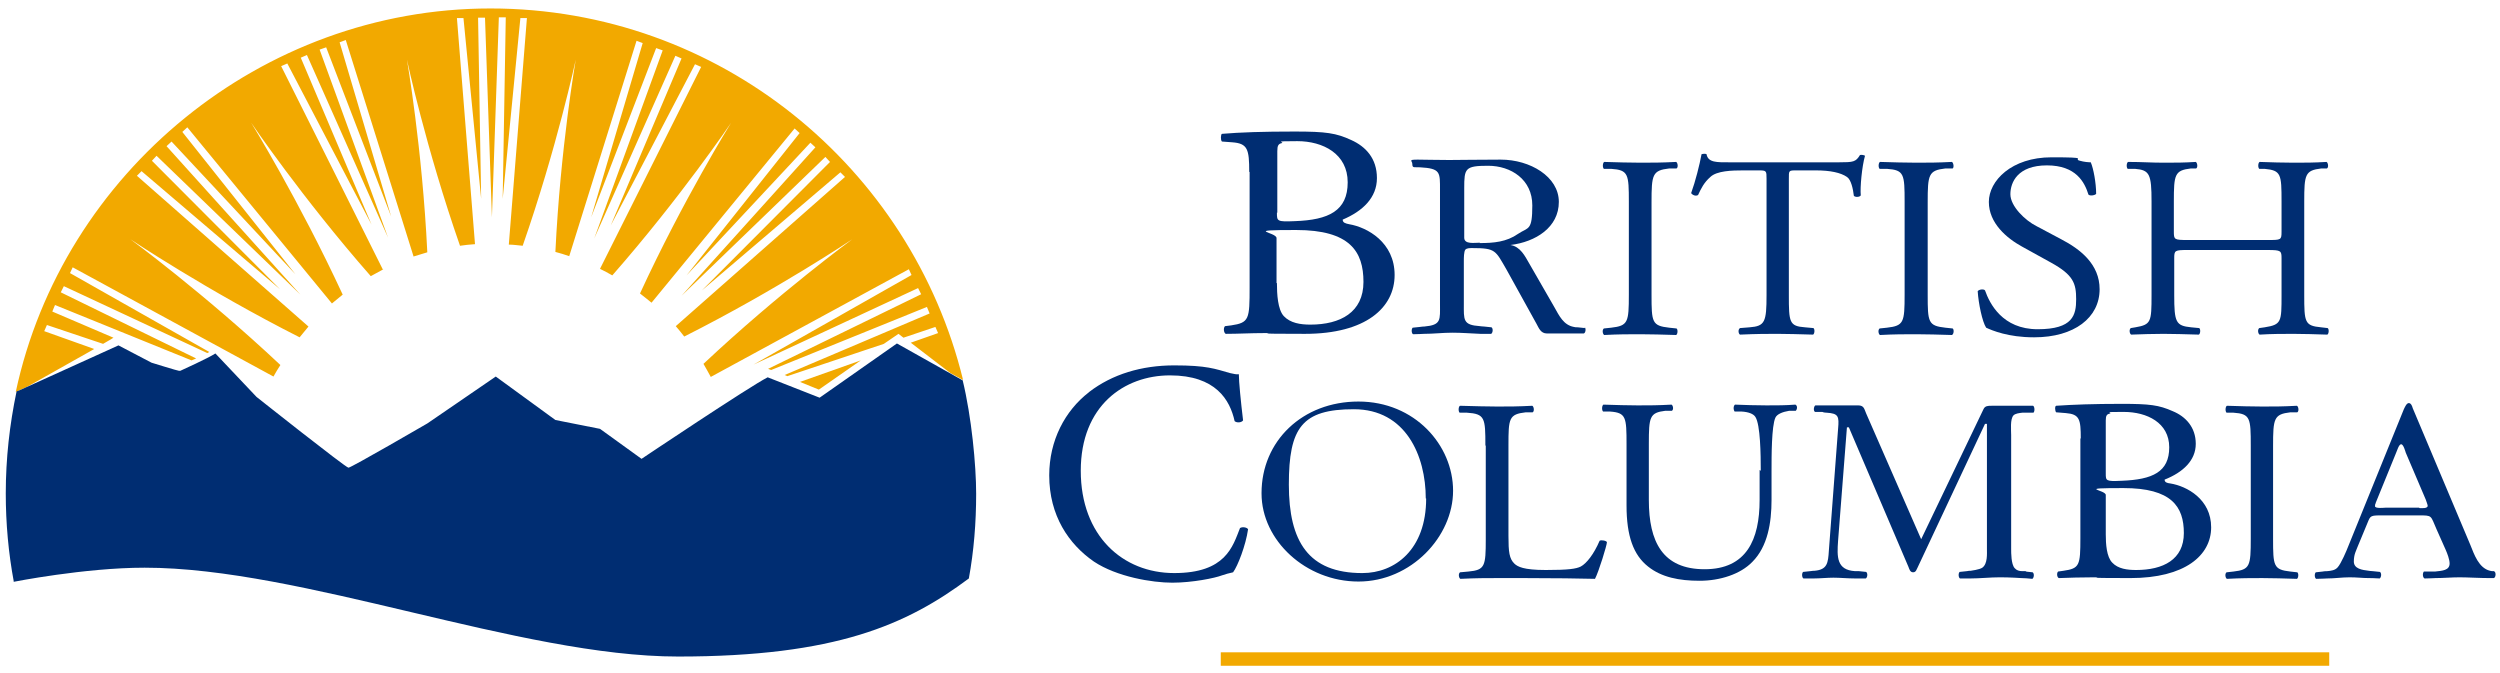 <?xml version="1.0" encoding="UTF-8"?>
<svg id="BC_ID" data-name="BC ID" xmlns="http://www.w3.org/2000/svg" version="1.1" viewBox="0 0 650 175">
  <defs>
    <style>
      .cls-1 {
        fill: none;
      }

      .cls-1, .cls-2, .cls-3, .cls-4 {
        stroke-width: 0px;
      }

      .cls-2 {
        fill: #002d72;
      }

      .cls-3 {
        fill: #f2a900;
      }

      .cls-4 {
        display: none;
        fill: #fff;
      }
    </style>
  </defs>
  <path class="cls-4" d="M37.4,145.2c40.9,0,97.6,23.1,138.7,23.1s57.9-7.8,74.2-19.4c1.1-6.8,1.7-13.7,1.7-20.8C252,59.3,196.2,3.5,127.4,3.5S2.8,59.3,2.8,128.1s.6,13.9,1.7,20.6c4.5-.8,19.8-3.5,32.9-3.5Z"/>
  <g>
    <g>
      <rect class="cls-3" x="317.4" y="169.6" width="288.2" height="3.5"/>
      <path class="cls-2" d="M324.8,44.7c0-5.9-.4-7.4-4.4-7.7l-2.7-.2c-.4-.4-.3-1.9,0-2,4.7-.4,10.7-.6,18.9-.6s10.8.4,14.7,2.2c3.8,1.7,6.7,4.8,6.7,9.9s-3.7,8.6-8.9,10.8c0,.8.7,1,1.7,1.2,4.7.8,11.8,4.7,11.8,13.2s-7.5,15.3-23.3,15.3-6.8-.2-10.5-.2-6.8.2-10.1.2c-.5-.2-.7-1.5-.2-2l1.6-.2c4.7-.7,4.8-1.6,4.8-9.9v-30h0ZM332,55.3c0,2.2,0,2.4,4.6,2.2,8.9-.3,13.8-2.7,13.8-10.1s-6.4-10.7-13.1-10.7-3.3.2-4,.5c-.9.2-1.2.6-1.2,2.1v16h0ZM332,73.6c0,2.8.2,6.9,1.8,8.6,1.7,1.8,4.3,2.2,6.9,2.2,7.8,0,13.8-3.2,13.8-11.1s-3.5-13.5-17.5-13.5-5.1.5-5.1,2.1v11.7h0Z"/>
      <path class="cls-2" d="M423.5,52.5c0-7.2-.1-8.3-4.6-8.6h-1.9c-.4-.4-.3-1.6.1-1.8,3.7.1,6.3.2,9.4.2s5.5,0,9.3-.2c.4.2.6,1.4.1,1.7h-1.9c-4.4.5-4.6,1.6-4.6,8.8v24c0,7.2.1,8.1,4.6,8.6l1.9.2c.4.3.3,1.5-.1,1.7-3.7-.1-6.3-.2-9.3-.2s-5.7,0-9.4.2c-.4-.2-.6-1.3-.1-1.7l1.9-.2c4.4-.5,4.6-1.4,4.6-8.6v-24Z"/>
      <path class="cls-2" d="M465.1,76.7c0,7.1.1,8.1,4.2,8.4l2.2.2c.4.3.3,1.5-.1,1.7-4-.1-6.4-.2-9.2-.2s-5.3,0-9.8.2c-.4-.2-.6-1.3,0-1.7l2.5-.2c4-.3,4.4-1.4,4.4-8.4v-30.2c0-2.1,0-2.2-2.1-2.2h-3.9c-3,0-6.9.1-8.6,1.7-1.7,1.5-2.4,3-3.2,4.7-.6.4-1.5,0-1.8-.5,1.1-3,2.2-7.4,2.7-10.1.2-.1,1.1-.2,1.3,0,.4,2.2,2.7,2.1,6,2.1h28.4c3.8,0,4.4-.1,5.5-1.9.3-.1,1.1,0,1.3.2-.8,2.8-1.3,8.2-1.1,10.3-.3.5-1.5.5-1.8.1-.2-1.7-.7-4.2-1.8-4.9-1.6-1.1-4.3-1.7-8.1-1.7h-5c-2.1,0-2,0-2,2.3v30h0Z"/>
      <path class="cls-2" d="M495.2,52.5c0-7.2-.1-8.3-4.6-8.6h-1.9c-.4-.4-.3-1.6.1-1.8,3.7.1,6.3.2,9.4.2s5.5,0,9.3-.2c.4.2.6,1.4.2,1.7h-1.9c-4.4.5-4.6,1.6-4.6,8.8v24c0,7.2.1,8.1,4.6,8.6l1.9.2c.4.3.3,1.5-.2,1.7-3.7-.1-6.3-.2-9.3-.2s-5.7,0-9.4.2c-.4-.2-.6-1.3-.1-1.7l1.9-.2c4.4-.5,4.6-1.4,4.6-8.6v-24Z"/>
      <path class="cls-2" d="M528.8,87.7c-6.7,0-10.9-1.8-12.4-2.5-1-1.5-2-6.3-2.2-9.5.4-.5,1.6-.6,1.9-.2,1.2,3.4,4.5,10.1,13.7,10.1s10-3.7,10-7.8-.7-6.3-6.5-9.5l-7.6-4.2c-4-2.2-8.6-6.1-8.6-11.6s5.9-11.6,16.3-11.6,5.3.4,7.4.9c1,.3,2.2.4,2.8.4.7,1.6,1.4,5.4,1.4,8.2-.3.4-1.6.6-2,.2-1-3.2-3.2-7.6-10.8-7.6s-9.5,4.4-9.5,7.5,3.8,6.8,6.8,8.3l6.4,3.4c5,2.6,10,6.5,10,13,0,7.4-6.6,12.5-17,12.5Z"/>
      <path class="cls-2" d="M568.9,65c-3.5,0-3.6.1-3.6,2.2v9.5c0,7.1.4,8,4.4,8.4l2.1.2c.4.3.3,1.5-.1,1.7-3.9-.1-6.4-.2-9.2-.2s-5.6.1-8.4.2c-.4-.2-.6-1.3-.1-1.7l1.2-.2c4.1-.7,4.2-1.4,4.2-8.4v-24.3c0-7.1-.5-8.2-4.3-8.5h-1.9c-.4-.4-.3-1.6.1-1.8,3.6,0,6,.2,9.2.2s5.3,0,8.4-.2c.4.2.6,1.4.1,1.7h-1.4c-4.2.5-4.4,1.6-4.4,8.6v7.8c0,2.1.1,2.2,3.6,2.2h20.8c3.5,0,3.6,0,3.6-2.2v-7.8c0-7.1-.1-8.1-4.4-8.5h-1.4c-.4-.4-.3-1.6.1-1.8,3.3.1,5.8.2,8.8.2s5.3,0,8.6-.2c.4.2.6,1.4.1,1.7h-1.5c-4.2.5-4.4,1.6-4.4,8.6v24.3c0,7.1.1,8,4.4,8.4l1.7.2c.4.3.3,1.5-.1,1.7-3.5-.1-6-.2-8.8-.2s-5.6,0-8.8.2c-.4-.2-.6-1.3-.1-1.7l1.4-.2c4.4-.7,4.4-1.4,4.4-8.4v-9.5c0-2-.1-2.2-3.6-2.2h-20.8Z"/>
      <path class="cls-2" d="M283.2,101.9c6-4.6,13.6-6.9,22.1-6.9s10.6.9,14.5,2c1,.2,1.6.4,2.3.3,0,1.9.5,7,1.1,12-.4.6-1.6.7-2.2.2-1.2-5.5-4.9-11.9-16.8-11.9s-23.2,7.9-23.2,24.8,10.9,26.6,24.3,26.6,15.2-6.9,17.1-11.7c.6-.4,1.8-.2,2.1.3-.6,4.2-2.7,9.6-3.9,11.2-1,.2-2,.5-2.9.8-1.8.7-7.7,1.9-12.9,1.9s-14.4-1.5-20.4-5.5c-6.5-4.5-11.6-11.9-11.6-22.4,0-9.1,4.1-16.8,10.3-21.6Z"/>
      <path class="cls-2" d="M328,128.2c0-13.5,10.6-23.8,25.2-23.8s24.6,11.3,24.6,23.2-10.9,23.6-24.6,23.6-25.2-10.7-25.2-22.9ZM370.7,129.6c0-11.1-5.2-23.2-18.7-23.2s-16.9,4.8-16.9,19.6,5.1,23,19.1,23c8.5,0,16.6-6.1,16.6-19.4Z"/>
      <path class="cls-2" d="M457.8,122.4c0-4.2-.1-12-1.4-14-.5-.8-1.8-1.3-3.6-1.4h-1.8c-.4-.6-.3-1.5.1-1.8,2.7.1,5.4.2,8.2.2s4.9,0,7.5-.2c.6.3.5,1.2.1,1.6h-1.7c-1.8.3-3.2.9-3.6,1.8-1,2.2-1,10-1,13.8v7.6c0,5.9-1,12.1-5,16.1-3.1,3.2-8.4,4.9-13.7,4.9s-9.9-.9-13.4-3.7c-3.8-3-5.6-7.9-5.6-15.9v-15.9c0-7-.1-8.2-4.3-8.5h-1.8c-.4-.4-.3-1.6.1-1.8,3.6.1,6,.2,8.9.2s5.3,0,8.8-.2c.4.2.6,1.3.1,1.6h-1.7c-4.1.5-4.3,1.6-4.3,8.6v14.6c0,10.9,3.6,18,14.5,18s14.3-7.7,14.3-18v-7.8h0Z"/>
      <path class="cls-2" d="M541,114c0-5-.3-6.3-3.9-6.6l-2.5-.2c-.3-.3-.4-1.6,0-1.7,4.3-.3,9.7-.5,17-.5s9.7.3,13.3,1.9c3.4,1.4,6,4.2,6,8.5s-3.3,7.4-8.1,9.3c0,.7.6.9,1.5,1,4.3.7,10.6,4.1,10.6,11.4s-6.8,13.2-21,13.2-6.2-.2-9.5-.2-6.2.1-9.1.2c-.5-.2-.6-1.3-.2-1.7l1.4-.2c4.2-.6,4.4-1.4,4.4-8.5v-25.9h0ZM547.5,123.1c0,1.9,0,2.1,4.1,1.9,8.1-.3,12.4-2.3,12.4-8.7s-5.8-9.2-11.8-9.2-2.9.1-3.6.4c-.8.2-1.1.5-1.1,1.8v13.8ZM547.5,138.9c0,2.5.2,5.9,1.7,7.4,1.5,1.6,3.9,1.9,6.2,1.9,7,0,12.4-2.7,12.4-9.6s-3.2-11.7-15.7-11.7-4.6.4-4.6,1.8v10.1h0Z"/>
      <path class="cls-2" d="M412.1,85.3l-1.9-.2c-.4,0-.7,0-1-.1-2.7-.5-3.8-2.9-5.1-5.2l-6.5-11.3c-1.1-1.9-2.3-4.4-4.9-4.8,6.6-.8,12.6-4.6,12.6-11.2s-7.5-11-15.1-11-8.7.1-13.4.1-5.6-.1-8.2-.1-1.4.3-1.4,1.1c0,1.2.5.8,2,.9,5.4.3,5.2,1.3,5.2,5.9v29.6c0,4.2.4,5.5-4.1,5.9,0,0-.7,0-1.1.1l-1.9.2c-.4.4-.3,1.5.1,1.7,1,0,2.8-.1,2.8-.1,2.5,0,4.9-.3,7.4-.3s4.8.2,7.3.3h0c.9,0,1.8,0,2.8,0,.4-.2.6-1.3.1-1.7l-1.9-.2c-.4,0-1.1-.1-1.1-.1-4.5-.3-4.2-1.6-4.2-5.9v-11.1c0-.7,0-2.4.4-2.9.4-.4,1.1-.4,1.8-.4,6.1,0,6,.6,8.9,5.6l7.8,14.1c.6,1.1,1.1,2.5,2.7,2.5h6.8c.9,0,1.8,0,2.8,0,.5-.2.6-1.3.2-1.7ZM384.8,63.1c-1.4,0-4.1.5-4.1-1.3v-12.9c0-5.1.2-5.8,6.2-5.8s11.5,3.6,11.5,10.3-1,5.6-3.7,7.4c-3,2.1-6.3,2.4-10,2.4Z"/>
      <g>
        <path class="cls-2" d="M386.2,115.8c0-7.1-.1-8.2-4.8-8.5h-1.9c-.4-.4-.3-1.6.1-1.8,4.2.1,6.7.2,9.7.2s5.4,0,9.1-.2c.4.2.6,1.4.1,1.7h-1.8c-4.4.5-4.5,1.6-4.5,8.6v23.5c0,4.2.2,6,1.6,7.3.8.7,2.2,1.6,8.1,1.6s7.9-.3,9.1-.9c1.5-.8,3.4-3.2,4.9-6.7.4-.3,1.9,0,1.9.4,0,.7-2.1,7.6-3.1,9.5-3.8-.1-10.8-.2-18.5-.2h-6.8c-3.1,0-5.5,0-9.7.2-.4-.2-.6-1.3-.1-1.7l2.2-.2c4.3-.4,4.5-1.4,4.5-8.4v-24.3h0Z"/>
        <path class="cls-2" d="M585.2,115.9c0-7.2-.1-8.3-4.5-8.6h-1.8c-.4-.4-.3-1.6.1-1.8,3.6.1,6.1.2,9.2.2s5.4,0,9-.2c.4.2.6,1.4.1,1.7h-1.8c-4.3.5-4.5,1.6-4.5,8.8v24c0,7.2.1,8.1,4.5,8.6l1.8.2c.4.3.3,1.5-.1,1.7-3.6-.1-6.1-.2-9-.2s-5.5,0-9.2.2c-.4-.2-.6-1.3-.1-1.7l1.8-.2c4.3-.5,4.5-1.4,4.5-8.6v-24Z"/>
        <path class="cls-2" d="M526.9,148.5c-.4,0-1.1,0-1.1,0-.8,0-1.5-.2-2-.8-.9-1-.9-3.9-.9-5v-29.6c0-1.3-.3-4.1.6-5.1.5-.5,1.5-.6,2.3-.7h0c.5,0,.5,0,1,0h1.9c.4-.4.3-1.6-.1-1.8-1,0-1.9,0-2.8,0h-8c-.9,0-1.7,0-2.1.9l-16.2,33.8-14.3-32.7c-.5-1.1-.5-2.1-2.1-2.1h-8.3c-.9,0-1.8,0-2.8,0-.4.2-.6,1.4-.1,1.7h1.9c.4.2,1.1.2,1.1.2,3.1.2,3.3.9,3,4.2l-2.4,31.7c-.2,3.2-.4,4.9-3.7,5.2,0,0-.7,0-1.1.1l-1.9.2c-.4.4-.3,1.5.1,1.7,1,0,2.7,0,2.7,0,1.7,0,3.4-.2,5.1-.2s3.7.2,5.6.2h0c.9,0,1.8,0,2.8,0,.4-.2.6-1.3.1-1.7l-1.9-.2c-.5,0-1,0-1,0-4.8-.3-4.7-3.7-4.4-7.9l2.3-29.5h.5l15.5,36.3c.2.5.4,1.4,1.2,1.4s.9-.8,1.2-1.3l17.5-37.3h.5v32.5c0,1.3.2,3.9-1.2,4.9-.7.5-3,.8-3,.8-.3,0-.6,0-1,.1l-1.9.2c-.4.4-.3,1.5.1,1.7,1,0,2.7,0,2.7,0,2.5,0,5.1-.3,7.7-.3s5.5.2,5.5.2c.9,0,1.8.1,2.9.2.4-.2.6-1.3.1-1.7l-1.9-.2Z"/>
        <path class="cls-2" d="M648.7,148.7l-.3-.2c-.4,0-.7,0-1-.1-2.9-.7-4.1-4.2-5.1-6.7l-15-35.6c-.1-.4-.4-1.3-1-1.3s-1,1-1.3,1.6l-14.4,35.5c-.5,1.3-1.9,4.6-2.8,5.6-.7.8-1.7.9-2.7,1,0,0-.8,0-1.2.1l-1.8.2c-.4.4-.3,1.5.1,1.7,1,0,2.8-.1,2.8-.1,2,0,3.9-.3,5.9-.3s3.3.2,5,.2c0,0,1.8,0,2.8.1.4-.2.6-1.3.1-1.7l-1.9-.2c-.4,0-1-.1-1-.1-1.7-.2-3.9-.5-3.9-2.4s.6-2.8,1-3.9l2.2-5.3c1.1-2.5.7-2.8,3.6-2.8h10.1c3.6,0,3,0,4.6,3.6l2.4,5.4c.4.9,1,2.5,1,3.5,0,1.8-1.9,1.9-3.8,2.1,0,0-.6,0-1.1,0h-1.8c-.4.5-.3,1.6.2,1.8,1,0,2.8-.1,2.8-.1,2.1,0,4.2-.2,6.3-.2s5.2.2,7.8.2h0c.9,0,.1,0,1.1,0,.5-.2.6-1.3.2-1.7ZM629,132h-8.8c-.3,0-2.7.3-2.7-.4s.2-.6.2-.9l5.3-13c.2-.4.7-2.2,1.3-2.2s1.1,1.9,1.2,2.2l5.2,12.2c0,.1.5,1.3.5,1.6,0,.8-1.7.6-2.2.6Z"/>
      </g>
      <rect class="cls-1" x="-63" y="-62.1" width="776.3" height="299.5"/>
    </g>
    <g>
      <polygon class="cls-3" points="208 99.3 212.9 101.3 223.8 93.7 208 99.3"/>
      <path class="cls-3" d="M24.4,90.7l-12.9-4.6.7-1.6,14.6,4.9h0s1.9-1.1,1.9-1.1l.8-.5-15.9-6.8.7-1.7,35.5,14.4,1.2-.5-35.2-17.2.8-1.6,37.3,17.4.5-.3-36.2-20.5.7-1.5,52.2,28.4c.4-.8,1.3-2.2,1.8-3-19.9-18.7-39-32.7-39-32.7,0,0,19.7,13.2,44,25.5.8-1,1.5-1.8,2.3-2.8l-44.6-39.2,1.2-1.2,36,30.7-33.3-33.4,1.2-1.3,37.4,36.1-34.8-38.6,1.3-1.2,32.2,34.5-29.4-37,1.3-1.2,37.6,45.8c1-.8,1.8-1.5,2.8-2.3-11.4-24.6-23.8-44.7-23.8-44.7,0,0,13.2,19.5,31.1,39.9,1.1-.6,2.2-1.2,3.3-1.8h-.2c0-.1-26.4-52.8-26.4-52.8l1.6-.7,21.9,41.9-18.4-43.4,1.6-.7,21.1,47.5-17.8-48.9,1.7-.6,16.9,44-13.4-45.3,1.6-.6,17.6,56.2h0c0,.1,0,.1,0,.1,1.2-.4,2.4-.7,3.6-1.1-1.3-27-5.3-50.1-5.3-50.1,0,0,4.9,22.9,13.8,48.4,1.2-.2,2.5-.3,3.7-.4h0c0,0,.2,0,.2,0h0c0-.1-4.7-58.8-4.7-58.8h1.7c0,0,4.6,47,4.6,47l-.8-47.1h1.8c0,0,1.8,51.9,1.8,51.9l1.8-52h1.8c0,0-.8,47.2-.8,47.2l4.6-47h1.7c0,0-4.7,58.8-4.7,58.8h0c0,.1,0,.1,0,.1h0s0,0,0,0c1.2,0,2.4.2,3.6.3,8.9-25.5,13.8-48.4,13.8-48.4,0,0-4,23-5.3,50,1.2.3,2.4.7,3.6,1.1l17.5-56,1.6.6-13.4,45.3,16.9-44,1.7.6-17.8,48.9,21.1-47.5,1.6.7-18.4,43.4,21.9-41.9,1.6.7-26.3,52.5h0c1.1.5,2.1,1.1,3.2,1.7,17.8-20.3,30.9-39.7,30.9-39.7,0,0-12.4,19.9-23.7,44.4,1,.8,2,1.6,3,2.4l37.2-45.3,1.3,1.2-29.4,37,32.2-34.5,1.3,1.2-34.8,38.6,37.4-36.1,1.2,1.3-33.3,33.4,36-30.7,1.2,1.2-44,38.8h0c.8.9,1.5,1.8,2.2,2.7,24.2-12.2,43.7-25.3,43.7-25.3,0,0-19,13.9-38.7,32.4.5.9,1.4,2.4,1.9,3.4l51.5-28,.7,1.5-41.1,23.3,42.8-19.9.8,1.6-39.8,19.4.8.3,40.5-16.4.7,1.7-37.7,16,.7.3,25.1-8.4,3.8-2.6,1.3,1,8.3-2.8.7,1.6-7.1,2.5,10.3,7.9,3.3,1.8C236.9,43.5,187,2.2,127.5,2.2S16.3,44.9,4.1,101.9c.2,0,.3-.1.5-.2l1.5-.7.9-.4,17.4-9.8Z"/>
    </g>
    <path class="cls-2" d="M3.4,151.3s18.6-3.7,34.2-3.7c40.9,0,97.6,23.1,138.7,23.1s59.5-8.3,75.6-20.3c1.3-7.1,1.9-14.5,1.9-22s-1.2-20-3.5-29.5l-17.1-9.6-20.1,14.1-13.5-5.3c-4.6,2.3-32.8,21.2-32.8,21.2l-10.8-7.8-11.6-2.3-15.5-11.3-17.8,12.2s-19.8,11.5-20.5,11.5-23.9-18.4-23.9-18.4l-10.7-11.3c-1.8,1.2-9.1,4.5-9.1,4.5h-.4c0,.1-7.1-2.1-7.1-2.1l-8.6-4.5-26,11.8c-.2,0-.3.1-.5.2-1.8,8.6-2.8,17.4-2.8,26.5,0,7.8.7,15.5,2.1,23Z"/>
  </g>
</svg>
